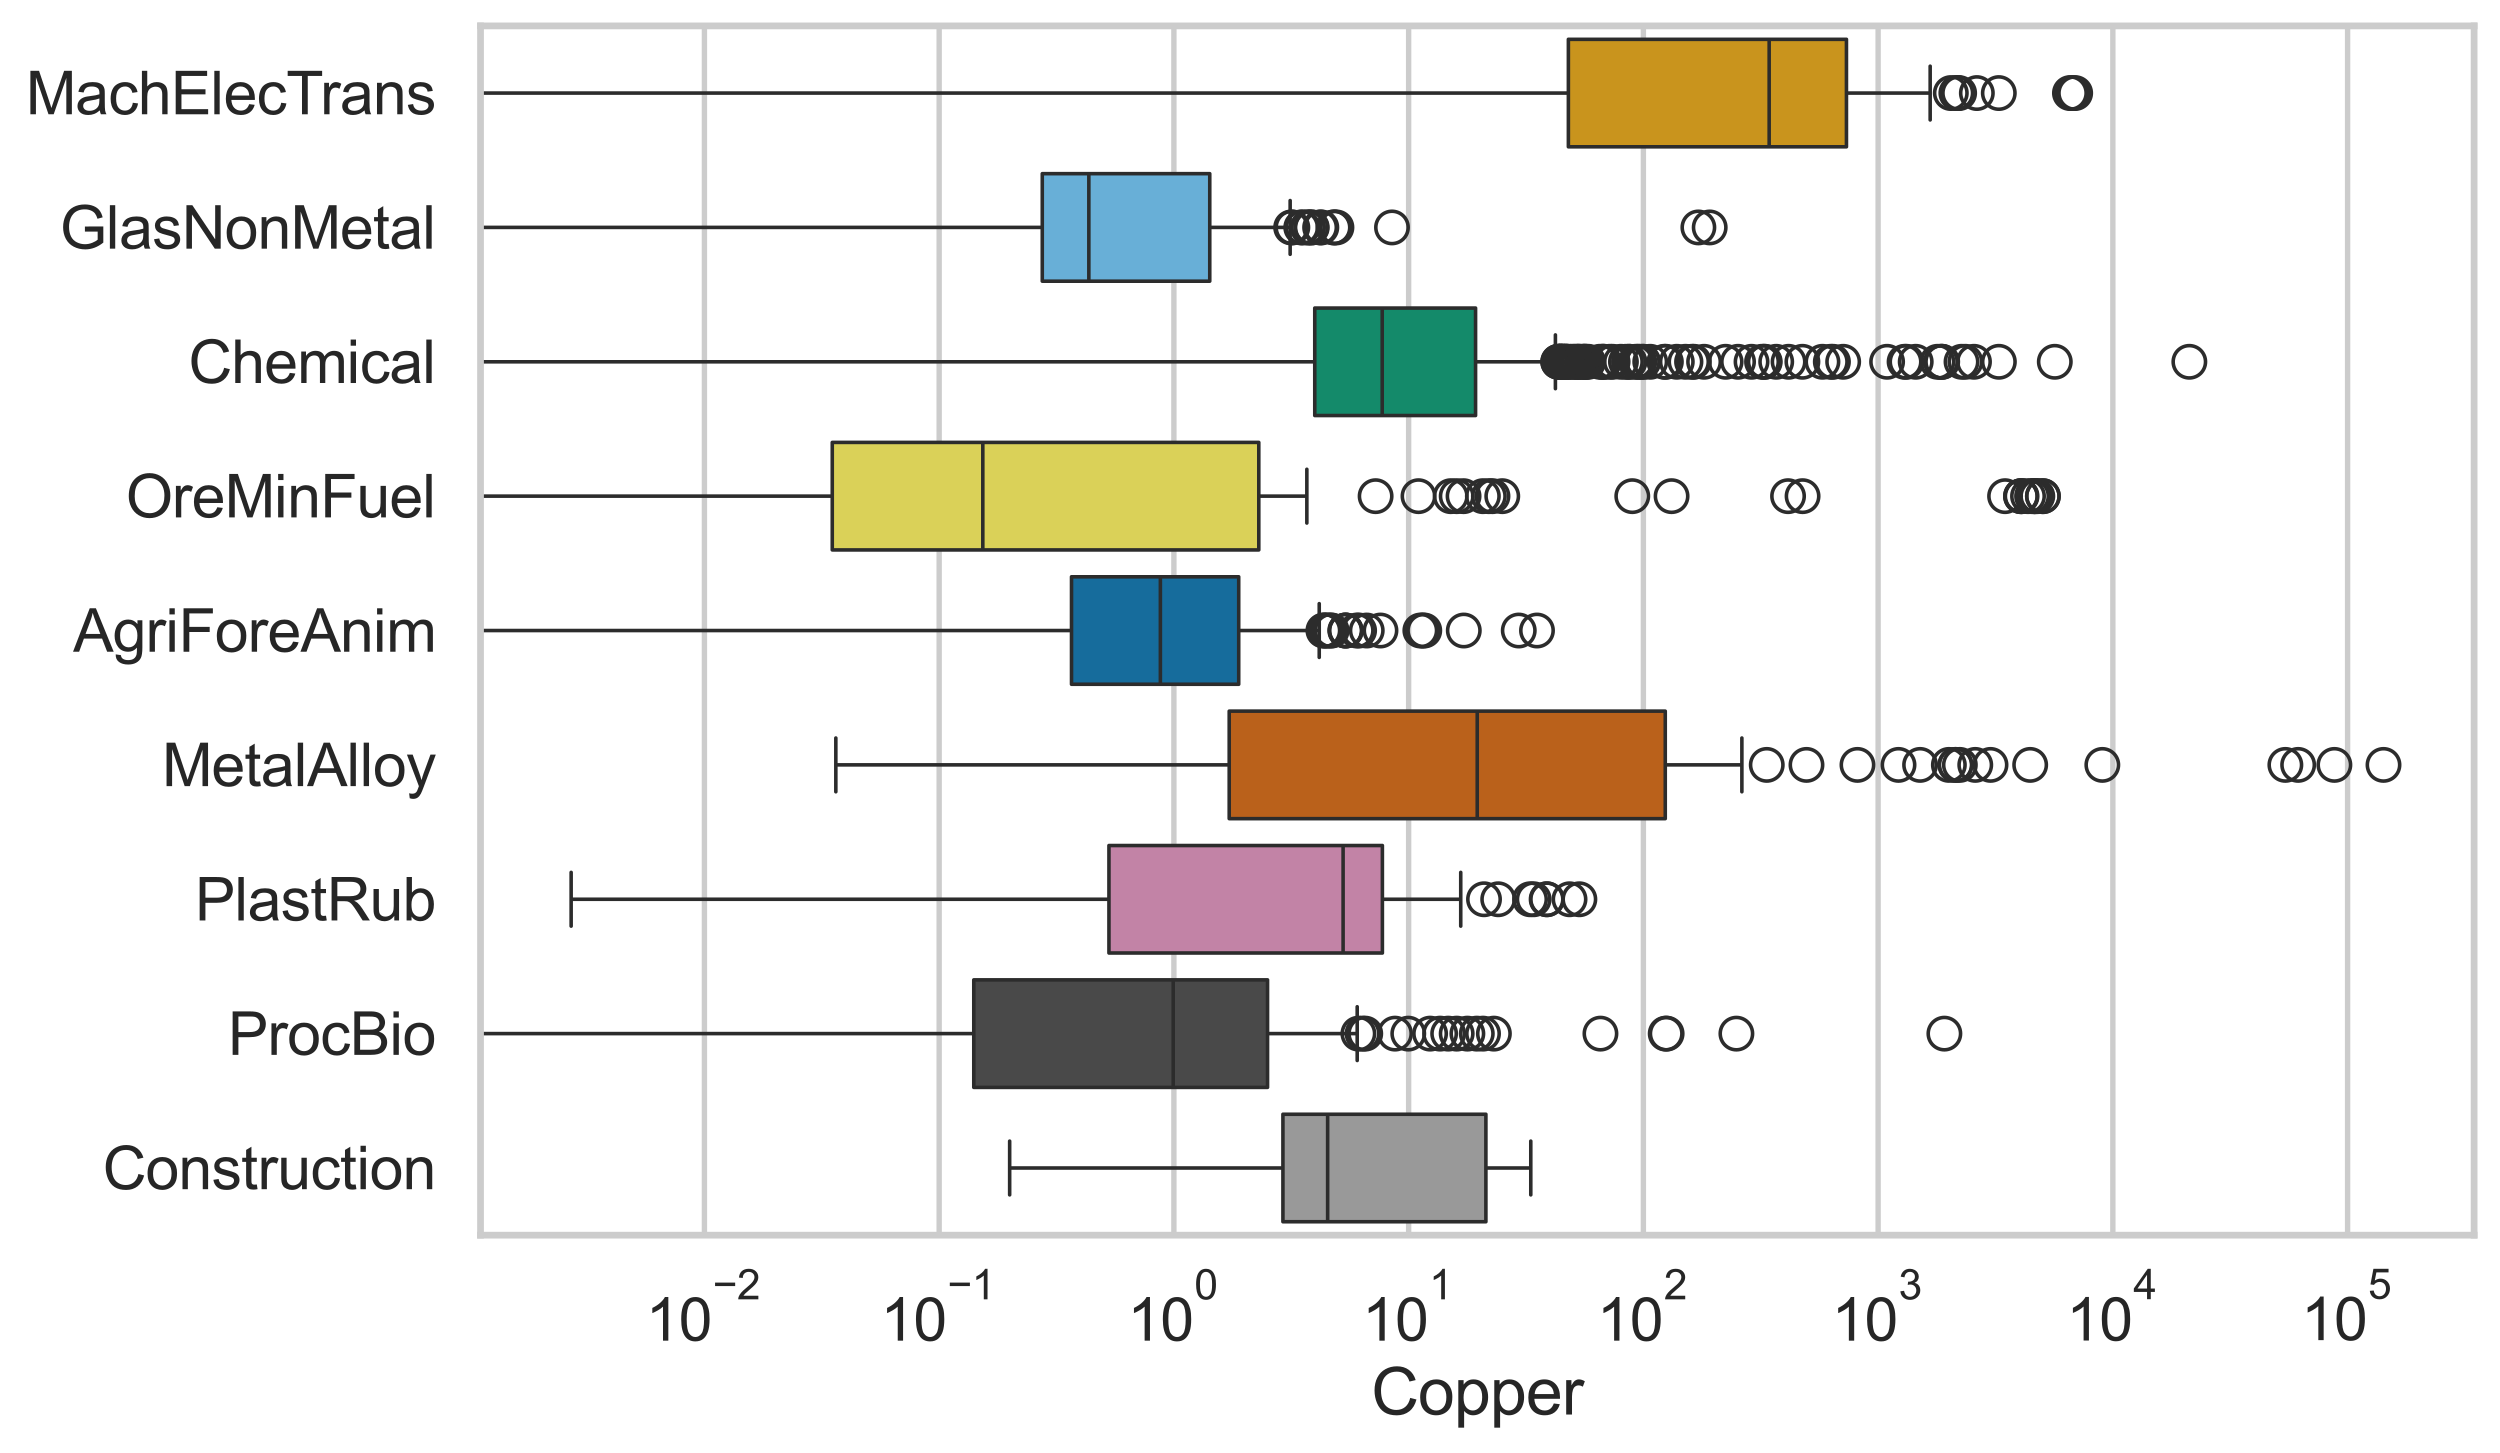 <?xml version="1.0" encoding="utf-8" standalone="no"?>
<!DOCTYPE svg PUBLIC "-//W3C//DTD SVG 1.1//EN"
  "http://www.w3.org/Graphics/SVG/1.1/DTD/svg11.dtd">
<svg xmlns:xlink="http://www.w3.org/1999/xlink" width="695.577pt" height="404.34pt" viewBox="0 0 695.577 404.34" xmlns="http://www.w3.org/2000/svg" version="1.1">
 <defs>
  <style type="text/css">*{stroke-linejoin: round; stroke-linecap: butt}</style>
 </defs>
 <g id="figure_1">
  <g id="patch_1">
   <path d="M 0 404.34 
L 695.577 404.34 
L 695.577 0 
L 0 0 
z
" style="fill: #ffffff"/>
  </g>
  <g id="axes_1">
   <g id="patch_2">
    <path d="M 133.697 343.665 
L 688.377 343.665 
L 688.377 7.2 
L 133.697 7.2 
z
" style="fill: #ffffff"/>
   </g>
   <g id="matplotlib.axis_1">
    <g id="xtick_1">
     <g id="line2d_1">
      <path d="M 195.992 343.665 
L 195.992 7.2 
" clip-path="url(#peea26cfcdd)" style="fill: none; stroke: #cccccc; stroke-width: 1.5; stroke-linecap: round"/>
     </g>
     <g id="text_1">
      <!-- $\mathdefault{10^{-2}}$ -->
      <g style="fill: #262626" transform="translate(179.657 373.18) scale(0.165 -0.165)">
       <defs>
        <path id="ArialMT-31" d="M 2384 0 
L 1822 0 
L 1822 3584 
Q 1619 3391 1289 3197 
Q 959 3003 697 2906 
L 697 3450 
Q 1169 3672 1522 3987 
Q 1875 4303 2022 4600 
L 2384 4600 
L 2384 0 
z
" transform="scale(0.016)"/>
        <path id="ArialMT-30" d="M 266 2259 
Q 266 3072 433 3567 
Q 600 4063 929 4331 
Q 1259 4600 1759 4600 
Q 2128 4600 2406 4451 
Q 2684 4303 2865 4023 
Q 3047 3744 3150 3342 
Q 3253 2941 3253 2259 
Q 3253 1453 3087 958 
Q 2922 463 2592 192 
Q 2263 -78 1759 -78 
Q 1097 -78 719 397 
Q 266 969 266 2259 
z
M 844 2259 
Q 844 1131 1108 757 
Q 1372 384 1759 384 
Q 2147 384 2411 759 
Q 2675 1134 2675 2259 
Q 2675 3391 2411 3762 
Q 2147 4134 1753 4134 
Q 1366 4134 1134 3806 
Q 844 3388 844 2259 
z
" transform="scale(0.016)"/>
        <path id="ArialMT-2212" d="M 3381 1997 
L 356 1997 
L 356 2522 
L 3381 2522 
L 3381 1997 
z
" transform="scale(0.016)"/>
        <path id="ArialMT-32" d="M 3222 541 
L 3222 0 
L 194 0 
Q 188 203 259 391 
Q 375 700 629 1000 
Q 884 1300 1366 1694 
Q 2113 2306 2375 2664 
Q 2638 3022 2638 3341 
Q 2638 3675 2398 3904 
Q 2159 4134 1775 4134 
Q 1369 4134 1125 3890 
Q 881 3647 878 3216 
L 300 3275 
Q 359 3922 746 4261 
Q 1134 4600 1788 4600 
Q 2447 4600 2831 4234 
Q 3216 3869 3216 3328 
Q 3216 3053 3103 2787 
Q 2991 2522 2730 2228 
Q 2469 1934 1863 1422 
Q 1356 997 1212 845 
Q 1069 694 975 541 
L 3222 541 
z
" transform="scale(0.016)"/>
       </defs>
       <use xlink:href="#ArialMT-31" transform="translate(0 0.994)"/>
       <use xlink:href="#ArialMT-30" transform="translate(55.615 0.994)"/>
       <use xlink:href="#ArialMT-2212" transform="translate(112.973 70.688) scale(0.7)"/>
       <use xlink:href="#ArialMT-32" transform="translate(153.852 70.688) scale(0.7)"/>
      </g>
     </g>
    </g>
    <g id="xtick_2">
     <g id="line2d_2">
      <path d="M 261.303 343.665 
L 261.303 7.2 
" clip-path="url(#peea26cfcdd)" style="fill: none; stroke: #cccccc; stroke-width: 1.5; stroke-linecap: round"/>
     </g>
     <g id="text_2">
      <!-- $\mathdefault{10^{-1}}$ -->
      <g style="fill: #262626" transform="translate(244.968 373.18) scale(0.165 -0.165)">
       <use xlink:href="#ArialMT-31" transform="translate(0 0.994)"/>
       <use xlink:href="#ArialMT-30" transform="translate(55.615 0.994)"/>
       <use xlink:href="#ArialMT-2212" transform="translate(112.973 70.688) scale(0.7)"/>
       <use xlink:href="#ArialMT-31" transform="translate(153.852 70.688) scale(0.7)"/>
      </g>
     </g>
    </g>
    <g id="xtick_3">
     <g id="line2d_3">
      <path d="M 326.615 343.665 
L 326.615 7.2 
" clip-path="url(#peea26cfcdd)" style="fill: none; stroke: #cccccc; stroke-width: 1.5; stroke-linecap: round"/>
     </g>
     <g id="text_3">
      <!-- $\mathdefault{10^{0}}$ -->
      <g style="fill: #262626" transform="translate(313.662 373.18) scale(0.165 -0.165)">
       <use xlink:href="#ArialMT-31" transform="translate(0 0.994)"/>
       <use xlink:href="#ArialMT-30" transform="translate(55.615 0.994)"/>
       <use xlink:href="#ArialMT-30" transform="translate(112.973 70.688) scale(0.7)"/>
      </g>
     </g>
    </g>
    <g id="xtick_4">
     <g id="line2d_4">
      <path d="M 391.926 343.665 
L 391.926 7.2 
" clip-path="url(#peea26cfcdd)" style="fill: none; stroke: #cccccc; stroke-width: 1.5; stroke-linecap: round"/>
     </g>
     <g id="text_4">
      <!-- $\mathdefault{10^{1}}$ -->
      <g style="fill: #262626" transform="translate(378.974 373.18) scale(0.165 -0.165)">
       <use xlink:href="#ArialMT-31" transform="translate(0 0.994)"/>
       <use xlink:href="#ArialMT-30" transform="translate(55.615 0.994)"/>
       <use xlink:href="#ArialMT-31" transform="translate(112.973 70.688) scale(0.7)"/>
      </g>
     </g>
    </g>
    <g id="xtick_5">
     <g id="line2d_5">
      <path d="M 457.238 343.665 
L 457.238 7.2 
" clip-path="url(#peea26cfcdd)" style="fill: none; stroke: #cccccc; stroke-width: 1.5; stroke-linecap: round"/>
     </g>
     <g id="text_5">
      <!-- $\mathdefault{10^{2}}$ -->
      <g style="fill: #262626" transform="translate(444.286 373.18) scale(0.165 -0.165)">
       <use xlink:href="#ArialMT-31" transform="translate(0 0.994)"/>
       <use xlink:href="#ArialMT-30" transform="translate(55.615 0.994)"/>
       <use xlink:href="#ArialMT-32" transform="translate(112.973 70.688) scale(0.7)"/>
      </g>
     </g>
    </g>
    <g id="xtick_6">
     <g id="line2d_6">
      <path d="M 522.55 343.665 
L 522.55 7.2 
" clip-path="url(#peea26cfcdd)" style="fill: none; stroke: #cccccc; stroke-width: 1.5; stroke-linecap: round"/>
     </g>
     <g id="text_6">
      <!-- $\mathdefault{10^{3}}$ -->
      <g style="fill: #262626" transform="translate(509.597 373.18) scale(0.165 -0.165)">
       <defs>
        <path id="ArialMT-33" d="M 269 1209 
L 831 1284 
Q 928 806 1161 595 
Q 1394 384 1728 384 
Q 2125 384 2398 659 
Q 2672 934 2672 1341 
Q 2672 1728 2419 1979 
Q 2166 2231 1775 2231 
Q 1616 2231 1378 2169 
L 1441 2663 
Q 1497 2656 1531 2656 
Q 1891 2656 2178 2843 
Q 2466 3031 2466 3422 
Q 2466 3731 2256 3934 
Q 2047 4138 1716 4138 
Q 1388 4138 1169 3931 
Q 950 3725 888 3313 
L 325 3413 
Q 428 3978 793 4289 
Q 1159 4600 1703 4600 
Q 2078 4600 2393 4439 
Q 2709 4278 2876 4000 
Q 3044 3722 3044 3409 
Q 3044 3113 2884 2869 
Q 2725 2625 2413 2481 
Q 2819 2388 3044 2092 
Q 3269 1797 3269 1353 
Q 3269 753 2831 336 
Q 2394 -81 1725 -81 
Q 1122 -81 723 278 
Q 325 638 269 1209 
z
" transform="scale(0.016)"/>
       </defs>
       <use xlink:href="#ArialMT-31" transform="translate(0 0.994)"/>
       <use xlink:href="#ArialMT-30" transform="translate(55.615 0.994)"/>
       <use xlink:href="#ArialMT-33" transform="translate(112.973 70.688) scale(0.7)"/>
      </g>
     </g>
    </g>
    <g id="xtick_7">
     <g id="line2d_7">
      <path d="M 587.861 343.665 
L 587.861 7.2 
" clip-path="url(#peea26cfcdd)" style="fill: none; stroke: #cccccc; stroke-width: 1.5; stroke-linecap: round"/>
     </g>
     <g id="text_7">
      <!-- $\mathdefault{10^{4}}$ -->
      <g style="fill: #262626" transform="translate(574.909 373.015) scale(0.165 -0.165)">
       <defs>
        <path id="ArialMT-34" d="M 2069 0 
L 2069 1097 
L 81 1097 
L 81 1613 
L 2172 4581 
L 2631 4581 
L 2631 1613 
L 3250 1613 
L 3250 1097 
L 2631 1097 
L 2631 0 
L 2069 0 
z
M 2069 1613 
L 2069 3678 
L 634 1613 
L 2069 1613 
z
" transform="scale(0.016)"/>
       </defs>
       <use xlink:href="#ArialMT-31" transform="translate(0 0.202)"/>
       <use xlink:href="#ArialMT-30" transform="translate(55.615 0.202)"/>
       <use xlink:href="#ArialMT-34" transform="translate(112.973 69.895) scale(0.7)"/>
      </g>
     </g>
    </g>
    <g id="xtick_8">
     <g id="line2d_8">
      <path d="M 653.173 343.665 
L 653.173 7.2 
" clip-path="url(#peea26cfcdd)" style="fill: none; stroke: #cccccc; stroke-width: 1.5; stroke-linecap: round"/>
     </g>
     <g id="text_8">
      <!-- $\mathdefault{10^{5}}$ -->
      <g style="fill: #262626" transform="translate(640.22 373.015) scale(0.165 -0.165)">
       <defs>
        <path id="ArialMT-35" d="M 266 1200 
L 856 1250 
Q 922 819 1161 601 
Q 1400 384 1738 384 
Q 2144 384 2425 690 
Q 2706 997 2706 1503 
Q 2706 1984 2436 2262 
Q 2166 2541 1728 2541 
Q 1456 2541 1237 2417 
Q 1019 2294 894 2097 
L 366 2166 
L 809 4519 
L 3088 4519 
L 3088 3981 
L 1259 3981 
L 1013 2750 
Q 1425 3038 1878 3038 
Q 2478 3038 2890 2622 
Q 3303 2206 3303 1553 
Q 3303 931 2941 478 
Q 2500 -78 1738 -78 
Q 1113 -78 717 272 
Q 322 622 266 1200 
z
" transform="scale(0.016)"/>
       </defs>
       <use xlink:href="#ArialMT-31" transform="translate(0 0.88)"/>
       <use xlink:href="#ArialMT-30" transform="translate(55.615 0.88)"/>
       <use xlink:href="#ArialMT-35" transform="translate(112.973 70.573) scale(0.7)"/>
      </g>
     </g>
    </g>
    <g id="xtick_9"/>
    <g id="xtick_10"/>
    <g id="xtick_11"/>
    <g id="xtick_12"/>
    <g id="xtick_13"/>
    <g id="xtick_14"/>
    <g id="xtick_15"/>
    <g id="xtick_16"/>
    <g id="xtick_17"/>
    <g id="xtick_18"/>
    <g id="xtick_19"/>
    <g id="xtick_20"/>
    <g id="xtick_21"/>
    <g id="xtick_22"/>
    <g id="xtick_23"/>
    <g id="xtick_24"/>
    <g id="xtick_25"/>
    <g id="xtick_26"/>
    <g id="xtick_27"/>
    <g id="xtick_28"/>
    <g id="xtick_29"/>
    <g id="xtick_30"/>
    <g id="xtick_31"/>
    <g id="xtick_32"/>
    <g id="xtick_33"/>
    <g id="xtick_34"/>
    <g id="xtick_35"/>
    <g id="xtick_36"/>
    <g id="xtick_37"/>
    <g id="xtick_38"/>
    <g id="xtick_39"/>
    <g id="xtick_40"/>
    <g id="xtick_41"/>
    <g id="xtick_42"/>
    <g id="xtick_43"/>
    <g id="xtick_44"/>
    <g id="xtick_45"/>
    <g id="xtick_46"/>
    <g id="xtick_47"/>
    <g id="xtick_48"/>
    <g id="xtick_49"/>
    <g id="xtick_50"/>
    <g id="xtick_51"/>
    <g id="xtick_52"/>
    <g id="xtick_53"/>
    <g id="xtick_54"/>
    <g id="xtick_55"/>
    <g id="xtick_56"/>
    <g id="xtick_57"/>
    <g id="xtick_58"/>
    <g id="xtick_59"/>
    <g id="xtick_60"/>
    <g id="xtick_61"/>
    <g id="xtick_62"/>
    <g id="xtick_63"/>
    <g id="xtick_64"/>
    <g id="xtick_65"/>
    <g id="xtick_66"/>
    <g id="xtick_67"/>
    <g id="xtick_68"/>
    <g id="xtick_69"/>
    <g id="xtick_70"/>
    <g id="xtick_71"/>
    <g id="xtick_72"/>
    <g id="xtick_73"/>
    <g id="xtick_74"/>
    <g id="text_9">
     <!-- Copper -->
     <g style="fill: #262626" transform="translate(381.521 393.563) scale(0.18 -0.18)">
      <defs>
       <path id="ArialMT-43" d="M 3763 1606 
L 4369 1453 
Q 4178 706 3683 314 
Q 3188 -78 2472 -78 
Q 1731 -78 1267 223 
Q 803 525 561 1097 
Q 319 1669 319 2325 
Q 319 3041 592 3573 
Q 866 4106 1370 4382 
Q 1875 4659 2481 4659 
Q 3169 4659 3637 4309 
Q 4106 3959 4291 3325 
L 3694 3184 
Q 3534 3684 3231 3912 
Q 2928 4141 2469 4141 
Q 1941 4141 1586 3887 
Q 1231 3634 1087 3207 
Q 944 2781 944 2328 
Q 944 1744 1114 1308 
Q 1284 872 1643 656 
Q 2003 441 2422 441 
Q 2931 441 3284 734 
Q 3638 1028 3763 1606 
z
" transform="scale(0.016)"/>
       <path id="ArialMT-6f" d="M 213 1659 
Q 213 2581 725 3025 
Q 1153 3394 1769 3394 
Q 2453 3394 2887 2945 
Q 3322 2497 3322 1706 
Q 3322 1066 3130 698 
Q 2938 331 2570 128 
Q 2203 -75 1769 -75 
Q 1072 -75 642 372 
Q 213 819 213 1659 
z
M 791 1659 
Q 791 1022 1069 705 
Q 1347 388 1769 388 
Q 2188 388 2466 706 
Q 2744 1025 2744 1678 
Q 2744 2294 2464 2611 
Q 2184 2928 1769 2928 
Q 1347 2928 1069 2612 
Q 791 2297 791 1659 
z
" transform="scale(0.016)"/>
       <path id="ArialMT-70" d="M 422 -1272 
L 422 3319 
L 934 3319 
L 934 2888 
Q 1116 3141 1344 3267 
Q 1572 3394 1897 3394 
Q 2322 3394 2647 3175 
Q 2972 2956 3137 2557 
Q 3303 2159 3303 1684 
Q 3303 1175 3120 767 
Q 2938 359 2589 142 
Q 2241 -75 1856 -75 
Q 1575 -75 1351 44 
Q 1128 163 984 344 
L 984 -1272 
L 422 -1272 
z
M 931 1641 
Q 931 1000 1190 694 
Q 1450 388 1819 388 
Q 2194 388 2461 705 
Q 2728 1022 2728 1688 
Q 2728 2322 2467 2637 
Q 2206 2953 1844 2953 
Q 1484 2953 1207 2617 
Q 931 2281 931 1641 
z
" transform="scale(0.016)"/>
       <path id="ArialMT-65" d="M 2694 1069 
L 3275 997 
Q 3138 488 2766 206 
Q 2394 -75 1816 -75 
Q 1088 -75 661 373 
Q 234 822 234 1631 
Q 234 2469 665 2931 
Q 1097 3394 1784 3394 
Q 2450 3394 2872 2941 
Q 3294 2488 3294 1666 
Q 3294 1616 3291 1516 
L 816 1516 
Q 847 969 1125 678 
Q 1403 388 1819 388 
Q 2128 388 2347 550 
Q 2566 713 2694 1069 
z
M 847 1978 
L 2700 1978 
Q 2663 2397 2488 2606 
Q 2219 2931 1791 2931 
Q 1403 2931 1139 2672 
Q 875 2413 847 1978 
z
" transform="scale(0.016)"/>
       <path id="ArialMT-72" d="M 416 0 
L 416 3319 
L 922 3319 
L 922 2816 
Q 1116 3169 1280 3281 
Q 1444 3394 1641 3394 
Q 1925 3394 2219 3213 
L 2025 2691 
Q 1819 2813 1613 2813 
Q 1428 2813 1281 2702 
Q 1134 2591 1072 2394 
Q 978 2094 978 1738 
L 978 0 
L 416 0 
z
" transform="scale(0.016)"/>
      </defs>
      <use xlink:href="#ArialMT-43"/>
      <use xlink:href="#ArialMT-6f" transform="translate(72.217 0)"/>
      <use xlink:href="#ArialMT-70" transform="translate(127.832 0)"/>
      <use xlink:href="#ArialMT-70" transform="translate(183.447 0)"/>
      <use xlink:href="#ArialMT-65" transform="translate(239.062 0)"/>
      <use xlink:href="#ArialMT-72" transform="translate(294.678 0)"/>
     </g>
    </g>
   </g>
   <g id="matplotlib.axis_2">
    <g id="ytick_1">
     <g id="text_10">
      <!-- MachElecTrans -->
      <g style="fill: #262626" transform="translate(7.2 31.798) scale(0.165 -0.165)">
       <defs>
        <path id="ArialMT-4d" d="M 475 0 
L 475 4581 
L 1388 4581 
L 2472 1338 
Q 2622 884 2691 659 
Q 2769 909 2934 1394 
L 4031 4581 
L 4847 4581 
L 4847 0 
L 4263 0 
L 4263 3834 
L 2931 0 
L 2384 0 
L 1059 3900 
L 1059 0 
L 475 0 
z
" transform="scale(0.016)"/>
        <path id="ArialMT-61" d="M 2588 409 
Q 2275 144 1986 34 
Q 1697 -75 1366 -75 
Q 819 -75 525 192 
Q 231 459 231 875 
Q 231 1119 342 1320 
Q 453 1522 633 1644 
Q 813 1766 1038 1828 
Q 1203 1872 1538 1913 
Q 2219 1994 2541 2106 
Q 2544 2222 2544 2253 
Q 2544 2597 2384 2738 
Q 2169 2928 1744 2928 
Q 1347 2928 1158 2789 
Q 969 2650 878 2297 
L 328 2372 
Q 403 2725 575 2942 
Q 747 3159 1072 3276 
Q 1397 3394 1825 3394 
Q 2250 3394 2515 3294 
Q 2781 3194 2906 3042 
Q 3031 2891 3081 2659 
Q 3109 2516 3109 2141 
L 3109 1391 
Q 3109 606 3145 398 
Q 3181 191 3288 0 
L 2700 0 
Q 2613 175 2588 409 
z
M 2541 1666 
Q 2234 1541 1622 1453 
Q 1275 1403 1131 1340 
Q 988 1278 909 1158 
Q 831 1038 831 891 
Q 831 666 1001 516 
Q 1172 366 1500 366 
Q 1825 366 2078 508 
Q 2331 650 2450 897 
Q 2541 1088 2541 1459 
L 2541 1666 
z
" transform="scale(0.016)"/>
        <path id="ArialMT-63" d="M 2588 1216 
L 3141 1144 
Q 3050 572 2676 248 
Q 2303 -75 1759 -75 
Q 1078 -75 664 370 
Q 250 816 250 1647 
Q 250 2184 428 2587 
Q 606 2991 970 3192 
Q 1334 3394 1763 3394 
Q 2303 3394 2647 3120 
Q 2991 2847 3088 2344 
L 2541 2259 
Q 2463 2594 2264 2762 
Q 2066 2931 1784 2931 
Q 1359 2931 1093 2626 
Q 828 2322 828 1663 
Q 828 994 1084 691 
Q 1341 388 1753 388 
Q 2084 388 2306 591 
Q 2528 794 2588 1216 
z
" transform="scale(0.016)"/>
        <path id="ArialMT-68" d="M 422 0 
L 422 4581 
L 984 4581 
L 984 2938 
Q 1378 3394 1978 3394 
Q 2347 3394 2619 3248 
Q 2891 3103 3008 2847 
Q 3125 2591 3125 2103 
L 3125 0 
L 2563 0 
L 2563 2103 
Q 2563 2525 2380 2717 
Q 2197 2909 1863 2909 
Q 1613 2909 1392 2779 
Q 1172 2650 1078 2428 
Q 984 2206 984 1816 
L 984 0 
L 422 0 
z
" transform="scale(0.016)"/>
        <path id="ArialMT-45" d="M 506 0 
L 506 4581 
L 3819 4581 
L 3819 4041 
L 1113 4041 
L 1113 2638 
L 3647 2638 
L 3647 2100 
L 1113 2100 
L 1113 541 
L 3925 541 
L 3925 0 
L 506 0 
z
" transform="scale(0.016)"/>
        <path id="ArialMT-6c" d="M 409 0 
L 409 4581 
L 972 4581 
L 972 0 
L 409 0 
z
" transform="scale(0.016)"/>
        <path id="ArialMT-54" d="M 1659 0 
L 1659 4041 
L 150 4041 
L 150 4581 
L 3781 4581 
L 3781 4041 
L 2266 4041 
L 2266 0 
L 1659 0 
z
" transform="scale(0.016)"/>
        <path id="ArialMT-6e" d="M 422 0 
L 422 3319 
L 928 3319 
L 928 2847 
Q 1294 3394 1984 3394 
Q 2284 3394 2536 3286 
Q 2788 3178 2913 3003 
Q 3038 2828 3088 2588 
Q 3119 2431 3119 2041 
L 3119 0 
L 2556 0 
L 2556 2019 
Q 2556 2363 2490 2533 
Q 2425 2703 2258 2804 
Q 2091 2906 1866 2906 
Q 1506 2906 1245 2678 
Q 984 2450 984 1813 
L 984 0 
L 422 0 
z
" transform="scale(0.016)"/>
        <path id="ArialMT-73" d="M 197 991 
L 753 1078 
Q 800 744 1014 566 
Q 1228 388 1613 388 
Q 2000 388 2187 545 
Q 2375 703 2375 916 
Q 2375 1106 2209 1216 
Q 2094 1291 1634 1406 
Q 1016 1563 777 1677 
Q 538 1791 414 1992 
Q 291 2194 291 2438 
Q 291 2659 392 2848 
Q 494 3038 669 3163 
Q 800 3259 1026 3326 
Q 1253 3394 1513 3394 
Q 1903 3394 2198 3281 
Q 2494 3169 2634 2976 
Q 2775 2784 2828 2463 
L 2278 2388 
Q 2241 2644 2061 2787 
Q 1881 2931 1553 2931 
Q 1166 2931 1000 2803 
Q 834 2675 834 2503 
Q 834 2394 903 2306 
Q 972 2216 1119 2156 
Q 1203 2125 1616 2013 
Q 2213 1853 2448 1751 
Q 2684 1650 2818 1456 
Q 2953 1263 2953 975 
Q 2953 694 2789 445 
Q 2625 197 2315 61 
Q 2006 -75 1616 -75 
Q 969 -75 630 194 
Q 291 463 197 991 
z
" transform="scale(0.016)"/>
       </defs>
       <use xlink:href="#ArialMT-4d"/>
       <use xlink:href="#ArialMT-61" transform="translate(83.301 0)"/>
       <use xlink:href="#ArialMT-63" transform="translate(138.916 0)"/>
       <use xlink:href="#ArialMT-68" transform="translate(188.916 0)"/>
       <use xlink:href="#ArialMT-45" transform="translate(244.531 0)"/>
       <use xlink:href="#ArialMT-6c" transform="translate(311.23 0)"/>
       <use xlink:href="#ArialMT-65" transform="translate(333.447 0)"/>
       <use xlink:href="#ArialMT-63" transform="translate(389.062 0)"/>
       <use xlink:href="#ArialMT-54" transform="translate(439.062 0)"/>
       <use xlink:href="#ArialMT-72" transform="translate(496.396 0)"/>
       <use xlink:href="#ArialMT-61" transform="translate(529.697 0)"/>
       <use xlink:href="#ArialMT-6e" transform="translate(585.312 0)"/>
       <use xlink:href="#ArialMT-73" transform="translate(640.928 0)"/>
      </g>
     </g>
    </g>
    <g id="ytick_2">
     <g id="text_11">
      <!-- GlasNonMetal -->
      <g style="fill: #262626" transform="translate(16.659 69.183) scale(0.165 -0.165)">
       <defs>
        <path id="ArialMT-47" d="M 2638 1797 
L 2638 2334 
L 4578 2338 
L 4578 638 
Q 4131 281 3656 101 
Q 3181 -78 2681 -78 
Q 2006 -78 1454 211 
Q 903 500 622 1047 
Q 341 1594 341 2269 
Q 341 2938 620 3517 
Q 900 4097 1425 4378 
Q 1950 4659 2634 4659 
Q 3131 4659 3532 4498 
Q 3934 4338 4162 4050 
Q 4391 3763 4509 3300 
L 3963 3150 
Q 3859 3500 3706 3700 
Q 3553 3900 3268 4020 
Q 2984 4141 2638 4141 
Q 2222 4141 1919 4014 
Q 1616 3888 1430 3681 
Q 1244 3475 1141 3228 
Q 966 2803 966 2306 
Q 966 1694 1177 1281 
Q 1388 869 1791 669 
Q 2194 469 2647 469 
Q 3041 469 3416 620 
Q 3791 772 3984 944 
L 3984 1797 
L 2638 1797 
z
" transform="scale(0.016)"/>
        <path id="ArialMT-4e" d="M 488 0 
L 488 4581 
L 1109 4581 
L 3516 984 
L 3516 4581 
L 4097 4581 
L 4097 0 
L 3475 0 
L 1069 3600 
L 1069 0 
L 488 0 
z
" transform="scale(0.016)"/>
        <path id="ArialMT-74" d="M 1650 503 
L 1731 6 
Q 1494 -44 1306 -44 
Q 1000 -44 831 53 
Q 663 150 594 308 
Q 525 466 525 972 
L 525 2881 
L 113 2881 
L 113 3319 
L 525 3319 
L 525 4141 
L 1084 4478 
L 1084 3319 
L 1650 3319 
L 1650 2881 
L 1084 2881 
L 1084 941 
Q 1084 700 1114 631 
Q 1144 563 1211 522 
Q 1278 481 1403 481 
Q 1497 481 1650 503 
z
" transform="scale(0.016)"/>
       </defs>
       <use xlink:href="#ArialMT-47"/>
       <use xlink:href="#ArialMT-6c" transform="translate(77.783 0)"/>
       <use xlink:href="#ArialMT-61" transform="translate(100 0)"/>
       <use xlink:href="#ArialMT-73" transform="translate(155.615 0)"/>
       <use xlink:href="#ArialMT-4e" transform="translate(205.615 0)"/>
       <use xlink:href="#ArialMT-6f" transform="translate(277.832 0)"/>
       <use xlink:href="#ArialMT-6e" transform="translate(333.447 0)"/>
       <use xlink:href="#ArialMT-4d" transform="translate(389.062 0)"/>
       <use xlink:href="#ArialMT-65" transform="translate(472.363 0)"/>
       <use xlink:href="#ArialMT-74" transform="translate(527.979 0)"/>
       <use xlink:href="#ArialMT-61" transform="translate(555.762 0)"/>
       <use xlink:href="#ArialMT-6c" transform="translate(611.377 0)"/>
      </g>
     </g>
    </g>
    <g id="ytick_3">
     <g id="text_12">
      <!-- Chemical -->
      <g style="fill: #262626" transform="translate(52.428 106.568) scale(0.165 -0.165)">
       <defs>
        <path id="ArialMT-6d" d="M 422 0 
L 422 3319 
L 925 3319 
L 925 2853 
Q 1081 3097 1340 3245 
Q 1600 3394 1931 3394 
Q 2300 3394 2536 3241 
Q 2772 3088 2869 2813 
Q 3263 3394 3894 3394 
Q 4388 3394 4653 3120 
Q 4919 2847 4919 2278 
L 4919 0 
L 4359 0 
L 4359 2091 
Q 4359 2428 4304 2576 
Q 4250 2725 4106 2815 
Q 3963 2906 3769 2906 
Q 3419 2906 3187 2673 
Q 2956 2441 2956 1928 
L 2956 0 
L 2394 0 
L 2394 2156 
Q 2394 2531 2256 2718 
Q 2119 2906 1806 2906 
Q 1569 2906 1367 2781 
Q 1166 2656 1075 2415 
Q 984 2175 984 1722 
L 984 0 
L 422 0 
z
" transform="scale(0.016)"/>
        <path id="ArialMT-69" d="M 425 3934 
L 425 4581 
L 988 4581 
L 988 3934 
L 425 3934 
z
M 425 0 
L 425 3319 
L 988 3319 
L 988 0 
L 425 0 
z
" transform="scale(0.016)"/>
       </defs>
       <use xlink:href="#ArialMT-43"/>
       <use xlink:href="#ArialMT-68" transform="translate(72.217 0)"/>
       <use xlink:href="#ArialMT-65" transform="translate(127.832 0)"/>
       <use xlink:href="#ArialMT-6d" transform="translate(183.447 0)"/>
       <use xlink:href="#ArialMT-69" transform="translate(266.748 0)"/>
       <use xlink:href="#ArialMT-63" transform="translate(288.965 0)"/>
       <use xlink:href="#ArialMT-61" transform="translate(338.965 0)"/>
       <use xlink:href="#ArialMT-6c" transform="translate(394.58 0)"/>
      </g>
     </g>
    </g>
    <g id="ytick_4">
     <g id="text_13">
      <!-- OreMinFuel -->
      <g style="fill: #262626" transform="translate(35.013 143.953) scale(0.165 -0.165)">
       <defs>
        <path id="ArialMT-4f" d="M 309 2231 
Q 309 3372 921 4017 
Q 1534 4663 2503 4663 
Q 3138 4663 3647 4359 
Q 4156 4056 4423 3514 
Q 4691 2972 4691 2284 
Q 4691 1588 4409 1038 
Q 4128 488 3612 205 
Q 3097 -78 2500 -78 
Q 1853 -78 1343 234 
Q 834 547 571 1087 
Q 309 1628 309 2231 
z
M 934 2222 
Q 934 1394 1379 917 
Q 1825 441 2497 441 
Q 3181 441 3623 922 
Q 4066 1403 4066 2288 
Q 4066 2847 3877 3264 
Q 3688 3681 3323 3911 
Q 2959 4141 2506 4141 
Q 1863 4141 1398 3698 
Q 934 3256 934 2222 
z
" transform="scale(0.016)"/>
        <path id="ArialMT-46" d="M 525 0 
L 525 4581 
L 3616 4581 
L 3616 4041 
L 1131 4041 
L 1131 2622 
L 3281 2622 
L 3281 2081 
L 1131 2081 
L 1131 0 
L 525 0 
z
" transform="scale(0.016)"/>
        <path id="ArialMT-75" d="M 2597 0 
L 2597 488 
Q 2209 -75 1544 -75 
Q 1250 -75 995 37 
Q 741 150 617 320 
Q 494 491 444 738 
Q 409 903 409 1263 
L 409 3319 
L 972 3319 
L 972 1478 
Q 972 1038 1006 884 
Q 1059 663 1231 536 
Q 1403 409 1656 409 
Q 1909 409 2131 539 
Q 2353 669 2445 892 
Q 2538 1116 2538 1541 
L 2538 3319 
L 3100 3319 
L 3100 0 
L 2597 0 
z
" transform="scale(0.016)"/>
       </defs>
       <use xlink:href="#ArialMT-4f"/>
       <use xlink:href="#ArialMT-72" transform="translate(77.783 0)"/>
       <use xlink:href="#ArialMT-65" transform="translate(111.084 0)"/>
       <use xlink:href="#ArialMT-4d" transform="translate(166.699 0)"/>
       <use xlink:href="#ArialMT-69" transform="translate(250 0)"/>
       <use xlink:href="#ArialMT-6e" transform="translate(272.217 0)"/>
       <use xlink:href="#ArialMT-46" transform="translate(327.832 0)"/>
       <use xlink:href="#ArialMT-75" transform="translate(388.916 0)"/>
       <use xlink:href="#ArialMT-65" transform="translate(444.531 0)"/>
       <use xlink:href="#ArialMT-6c" transform="translate(500.146 0)"/>
      </g>
     </g>
    </g>
    <g id="ytick_5">
     <g id="text_14">
      <!-- AgriForeAnim -->
      <g style="fill: #262626" transform="translate(20.341 181.337) scale(0.165 -0.165)">
       <defs>
        <path id="ArialMT-41" d="M -9 0 
L 1750 4581 
L 2403 4581 
L 4278 0 
L 3588 0 
L 3053 1388 
L 1138 1388 
L 634 0 
L -9 0 
z
M 1313 1881 
L 2866 1881 
L 2388 3150 
Q 2169 3728 2063 4100 
Q 1975 3659 1816 3225 
L 1313 1881 
z
" transform="scale(0.016)"/>
        <path id="ArialMT-67" d="M 319 -275 
L 866 -356 
Q 900 -609 1056 -725 
Q 1266 -881 1628 -881 
Q 2019 -881 2231 -725 
Q 2444 -569 2519 -288 
Q 2563 -116 2559 434 
Q 2191 0 1641 0 
Q 956 0 581 494 
Q 206 988 206 1678 
Q 206 2153 378 2554 
Q 550 2956 876 3175 
Q 1203 3394 1644 3394 
Q 2231 3394 2613 2919 
L 2613 3319 
L 3131 3319 
L 3131 450 
Q 3131 -325 2973 -648 
Q 2816 -972 2473 -1159 
Q 2131 -1347 1631 -1347 
Q 1038 -1347 672 -1080 
Q 306 -813 319 -275 
z
M 784 1719 
Q 784 1066 1043 766 
Q 1303 466 1694 466 
Q 2081 466 2343 764 
Q 2606 1063 2606 1700 
Q 2606 2309 2336 2618 
Q 2066 2928 1684 2928 
Q 1309 2928 1046 2623 
Q 784 2319 784 1719 
z
" transform="scale(0.016)"/>
       </defs>
       <use xlink:href="#ArialMT-41"/>
       <use xlink:href="#ArialMT-67" transform="translate(66.699 0)"/>
       <use xlink:href="#ArialMT-72" transform="translate(122.314 0)"/>
       <use xlink:href="#ArialMT-69" transform="translate(155.615 0)"/>
       <use xlink:href="#ArialMT-46" transform="translate(177.832 0)"/>
       <use xlink:href="#ArialMT-6f" transform="translate(238.916 0)"/>
       <use xlink:href="#ArialMT-72" transform="translate(294.531 0)"/>
       <use xlink:href="#ArialMT-65" transform="translate(327.832 0)"/>
       <use xlink:href="#ArialMT-41" transform="translate(383.447 0)"/>
       <use xlink:href="#ArialMT-6e" transform="translate(450.146 0)"/>
       <use xlink:href="#ArialMT-69" transform="translate(505.762 0)"/>
       <use xlink:href="#ArialMT-6d" transform="translate(527.979 0)"/>
      </g>
     </g>
    </g>
    <g id="ytick_6">
     <g id="text_15">
      <!-- MetalAlloy -->
      <g style="fill: #262626" transform="translate(45.088 218.722) scale(0.165 -0.165)">
       <defs>
        <path id="ArialMT-79" d="M 397 -1278 
L 334 -750 
Q 519 -800 656 -800 
Q 844 -800 956 -737 
Q 1069 -675 1141 -563 
Q 1194 -478 1313 -144 
Q 1328 -97 1363 -6 
L 103 3319 
L 709 3319 
L 1400 1397 
Q 1534 1031 1641 628 
Q 1738 1016 1872 1384 
L 2581 3319 
L 3144 3319 
L 1881 -56 
Q 1678 -603 1566 -809 
Q 1416 -1088 1222 -1217 
Q 1028 -1347 759 -1347 
Q 597 -1347 397 -1278 
z
" transform="scale(0.016)"/>
       </defs>
       <use xlink:href="#ArialMT-4d"/>
       <use xlink:href="#ArialMT-65" transform="translate(83.301 0)"/>
       <use xlink:href="#ArialMT-74" transform="translate(138.916 0)"/>
       <use xlink:href="#ArialMT-61" transform="translate(166.699 0)"/>
       <use xlink:href="#ArialMT-6c" transform="translate(222.314 0)"/>
       <use xlink:href="#ArialMT-41" transform="translate(244.531 0)"/>
       <use xlink:href="#ArialMT-6c" transform="translate(311.23 0)"/>
       <use xlink:href="#ArialMT-6c" transform="translate(333.447 0)"/>
       <use xlink:href="#ArialMT-6f" transform="translate(355.664 0)"/>
       <use xlink:href="#ArialMT-79" transform="translate(411.279 0)"/>
      </g>
     </g>
    </g>
    <g id="ytick_7">
     <g id="text_16">
      <!-- PlastRub -->
      <g style="fill: #262626" transform="translate(54.248 256.107) scale(0.165 -0.165)">
       <defs>
        <path id="ArialMT-50" d="M 494 0 
L 494 4581 
L 2222 4581 
Q 2678 4581 2919 4538 
Q 3256 4481 3484 4323 
Q 3713 4166 3852 3881 
Q 3991 3597 3991 3256 
Q 3991 2672 3619 2267 
Q 3247 1863 2275 1863 
L 1100 1863 
L 1100 0 
L 494 0 
z
M 1100 2403 
L 2284 2403 
Q 2872 2403 3119 2622 
Q 3366 2841 3366 3238 
Q 3366 3525 3220 3729 
Q 3075 3934 2838 4000 
Q 2684 4041 2272 4041 
L 1100 4041 
L 1100 2403 
z
" transform="scale(0.016)"/>
        <path id="ArialMT-52" d="M 503 0 
L 503 4581 
L 2534 4581 
Q 3147 4581 3465 4457 
Q 3784 4334 3975 4021 
Q 4166 3709 4166 3331 
Q 4166 2844 3850 2509 
Q 3534 2175 2875 2084 
Q 3116 1969 3241 1856 
Q 3506 1613 3744 1247 
L 4541 0 
L 3778 0 
L 3172 953 
Q 2906 1366 2734 1584 
Q 2563 1803 2427 1890 
Q 2291 1978 2150 2013 
Q 2047 2034 1813 2034 
L 1109 2034 
L 1109 0 
L 503 0 
z
M 1109 2559 
L 2413 2559 
Q 2828 2559 3062 2645 
Q 3297 2731 3419 2920 
Q 3541 3109 3541 3331 
Q 3541 3656 3305 3865 
Q 3069 4075 2559 4075 
L 1109 4075 
L 1109 2559 
z
" transform="scale(0.016)"/>
        <path id="ArialMT-62" d="M 941 0 
L 419 0 
L 419 4581 
L 981 4581 
L 981 2947 
Q 1338 3394 1891 3394 
Q 2197 3394 2470 3270 
Q 2744 3147 2920 2923 
Q 3097 2700 3197 2384 
Q 3297 2069 3297 1709 
Q 3297 856 2875 390 
Q 2453 -75 1863 -75 
Q 1275 -75 941 416 
L 941 0 
z
M 934 1684 
Q 934 1088 1097 822 
Q 1363 388 1816 388 
Q 2184 388 2453 708 
Q 2722 1028 2722 1663 
Q 2722 2313 2464 2622 
Q 2206 2931 1841 2931 
Q 1472 2931 1203 2611 
Q 934 2291 934 1684 
z
" transform="scale(0.016)"/>
       </defs>
       <use xlink:href="#ArialMT-50"/>
       <use xlink:href="#ArialMT-6c" transform="translate(66.699 0)"/>
       <use xlink:href="#ArialMT-61" transform="translate(88.916 0)"/>
       <use xlink:href="#ArialMT-73" transform="translate(144.531 0)"/>
       <use xlink:href="#ArialMT-74" transform="translate(194.531 0)"/>
       <use xlink:href="#ArialMT-52" transform="translate(222.314 0)"/>
       <use xlink:href="#ArialMT-75" transform="translate(294.531 0)"/>
       <use xlink:href="#ArialMT-62" transform="translate(350.146 0)"/>
      </g>
     </g>
    </g>
    <g id="ytick_8">
     <g id="text_17">
      <!-- ProcBio -->
      <g style="fill: #262626" transform="translate(63.424 293.492) scale(0.165 -0.165)">
       <defs>
        <path id="ArialMT-42" d="M 469 0 
L 469 4581 
L 2188 4581 
Q 2713 4581 3030 4442 
Q 3347 4303 3526 4014 
Q 3706 3725 3706 3409 
Q 3706 3116 3547 2856 
Q 3388 2597 3066 2438 
Q 3481 2316 3704 2022 
Q 3928 1728 3928 1328 
Q 3928 1006 3792 729 
Q 3656 453 3456 303 
Q 3256 153 2954 76 
Q 2653 0 2216 0 
L 469 0 
z
M 1075 2656 
L 2066 2656 
Q 2469 2656 2644 2709 
Q 2875 2778 2992 2937 
Q 3109 3097 3109 3338 
Q 3109 3566 3000 3739 
Q 2891 3913 2687 3977 
Q 2484 4041 1991 4041 
L 1075 4041 
L 1075 2656 
z
M 1075 541 
L 2216 541 
Q 2509 541 2628 563 
Q 2838 600 2978 687 
Q 3119 775 3209 942 
Q 3300 1109 3300 1328 
Q 3300 1584 3169 1773 
Q 3038 1963 2805 2039 
Q 2572 2116 2134 2116 
L 1075 2116 
L 1075 541 
z
" transform="scale(0.016)"/>
       </defs>
       <use xlink:href="#ArialMT-50"/>
       <use xlink:href="#ArialMT-72" transform="translate(66.699 0)"/>
       <use xlink:href="#ArialMT-6f" transform="translate(100 0)"/>
       <use xlink:href="#ArialMT-63" transform="translate(155.615 0)"/>
       <use xlink:href="#ArialMT-42" transform="translate(205.615 0)"/>
       <use xlink:href="#ArialMT-69" transform="translate(272.314 0)"/>
       <use xlink:href="#ArialMT-6f" transform="translate(294.531 0)"/>
      </g>
     </g>
    </g>
    <g id="ytick_9">
     <g id="text_18">
      <!-- Construction -->
      <g style="fill: #262626" transform="translate(28.575 330.877) scale(0.165 -0.165)">
       <use xlink:href="#ArialMT-43"/>
       <use xlink:href="#ArialMT-6f" transform="translate(72.217 0)"/>
       <use xlink:href="#ArialMT-6e" transform="translate(127.832 0)"/>
       <use xlink:href="#ArialMT-73" transform="translate(183.447 0)"/>
       <use xlink:href="#ArialMT-74" transform="translate(233.447 0)"/>
       <use xlink:href="#ArialMT-72" transform="translate(261.23 0)"/>
       <use xlink:href="#ArialMT-75" transform="translate(294.531 0)"/>
       <use xlink:href="#ArialMT-63" transform="translate(350.146 0)"/>
       <use xlink:href="#ArialMT-74" transform="translate(400.146 0)"/>
       <use xlink:href="#ArialMT-69" transform="translate(427.93 0)"/>
       <use xlink:href="#ArialMT-6f" transform="translate(450.146 0)"/>
       <use xlink:href="#ArialMT-6e" transform="translate(505.762 0)"/>
      </g>
     </g>
    </g>
   </g>
   <g id="patch_3">
    <path d="M 436.371 10.938 
L 436.371 40.846 
L 513.739 40.846 
L 513.739 10.938 
L 436.371 10.938 
z
" clip-path="url(#peea26cfcdd)" style="fill: #c9941d; stroke: #2c2c2c; stroke-linejoin: miter"/>
   </g>
   <g id="line2d_9">
    <path d="M 436.371 25.892 
L -1 25.892 
" clip-path="url(#peea26cfcdd)" style="fill: none; stroke: #2c2c2c"/>
   </g>
   <g id="line2d_10">
    <path d="M 513.739 25.892 
L 537.033 25.892 
" clip-path="url(#peea26cfcdd)" style="fill: none; stroke: #2c2c2c"/>
   </g>
   <g id="line2d_11">
    <path clip-path="url(#peea26cfcdd)" style="fill: none; stroke: #2c2c2c; stroke-linecap: round"/>
   </g>
   <g id="line2d_12">
    <path d="M 537.033 18.415 
L 537.033 33.369 
" clip-path="url(#peea26cfcdd)" style="fill: none; stroke: #2c2c2c; stroke-linecap: round"/>
   </g>
   <g id="line2d_13">
    <defs>
     <path id="ma53efdffc0" d="M 0 4.5 
C 1.193 4.5 2.338 4.026 3.182 3.182 
C 4.026 2.338 4.5 1.193 4.5 0 
C 4.5 -1.193 4.026 -2.338 3.182 -3.182 
C 2.338 -4.026 1.193 -4.5 0 -4.5 
C -1.193 -4.5 -2.338 -4.026 -3.182 -3.182 
C -4.026 -2.338 -4.5 -1.193 -4.5 0 
C -4.5 1.193 -4.026 2.338 -3.182 3.182 
C -2.338 4.026 -1.193 4.5 0 4.5 
z
" style="stroke: #2c2c2c"/>
    </defs>
    <g clip-path="url(#peea26cfcdd)">
     <use xlink:href="#ma53efdffc0" x="545.091" y="25.892" style="fill-opacity: 0; stroke: #2c2c2c"/>
     <use xlink:href="#ma53efdffc0" x="576.624" y="25.892" style="fill-opacity: 0; stroke: #2c2c2c"/>
     <use xlink:href="#ma53efdffc0" x="544.322" y="25.892" style="fill-opacity: 0; stroke: #2c2c2c"/>
     <use xlink:href="#ma53efdffc0" x="556.129" y="25.892" style="fill-opacity: 0; stroke: #2c2c2c"/>
     <use xlink:href="#ma53efdffc0" x="575.923" y="25.892" style="fill-opacity: 0; stroke: #2c2c2c"/>
     <use xlink:href="#ma53efdffc0" x="542.776" y="25.892" style="fill-opacity: 0; stroke: #2c2c2c"/>
     <use xlink:href="#ma53efdffc0" x="544.543" y="25.892" style="fill-opacity: 0; stroke: #2c2c2c"/>
     <use xlink:href="#ma53efdffc0" x="577.374" y="25.892" style="fill-opacity: 0; stroke: #2c2c2c"/>
     <use xlink:href="#ma53efdffc0" x="550.021" y="25.892" style="fill-opacity: 0; stroke: #2c2c2c"/>
    </g>
   </g>
   <g id="patch_4">
    <path d="M 289.993 48.323 
L 289.993 78.231 
L 336.591 78.231 
L 336.591 48.323 
L 289.993 48.323 
z
" clip-path="url(#peea26cfcdd)" style="fill: #68afd7; stroke: #2c2c2c; stroke-linejoin: miter"/>
   </g>
   <g id="line2d_14">
    <path d="M 289.993 63.277 
L -1 63.277 
" clip-path="url(#peea26cfcdd)" style="fill: none; stroke: #2c2c2c"/>
   </g>
   <g id="line2d_15">
    <path d="M 336.591 63.277 
L 358.96 63.277 
" clip-path="url(#peea26cfcdd)" style="fill: none; stroke: #2c2c2c"/>
   </g>
   <g id="line2d_16">
    <path clip-path="url(#peea26cfcdd)" style="fill: none; stroke: #2c2c2c; stroke-linecap: round"/>
   </g>
   <g id="line2d_17">
    <path d="M 358.96 55.8 
L 358.96 70.754 
" clip-path="url(#peea26cfcdd)" style="fill: none; stroke: #2c2c2c; stroke-linecap: round"/>
   </g>
   <g id="line2d_18">
    <g clip-path="url(#peea26cfcdd)">
     <use xlink:href="#ma53efdffc0" x="475.688" y="63.277" style="fill-opacity: 0; stroke: #2c2c2c"/>
     <use xlink:href="#ma53efdffc0" x="371.219" y="63.277" style="fill-opacity: 0; stroke: #2c2c2c"/>
     <use xlink:href="#ma53efdffc0" x="363.923" y="63.277" style="fill-opacity: 0; stroke: #2c2c2c"/>
     <use xlink:href="#ma53efdffc0" x="362.436" y="63.277" style="fill-opacity: 0; stroke: #2c2c2c"/>
     <use xlink:href="#ma53efdffc0" x="363.892" y="63.277" style="fill-opacity: 0; stroke: #2c2c2c"/>
     <use xlink:href="#ma53efdffc0" x="367.3" y="63.277" style="fill-opacity: 0; stroke: #2c2c2c"/>
     <use xlink:href="#ma53efdffc0" x="359.238" y="63.277" style="fill-opacity: 0; stroke: #2c2c2c"/>
     <use xlink:href="#ma53efdffc0" x="371.837" y="63.277" style="fill-opacity: 0; stroke: #2c2c2c"/>
     <use xlink:href="#ma53efdffc0" x="472.541" y="63.277" style="fill-opacity: 0; stroke: #2c2c2c"/>
     <use xlink:href="#ma53efdffc0" x="371.037" y="63.277" style="fill-opacity: 0; stroke: #2c2c2c"/>
     <use xlink:href="#ma53efdffc0" x="364.852" y="63.277" style="fill-opacity: 0; stroke: #2c2c2c"/>
     <use xlink:href="#ma53efdffc0" x="387.294" y="63.277" style="fill-opacity: 0; stroke: #2c2c2c"/>
     <use xlink:href="#ma53efdffc0" x="367.638" y="63.277" style="fill-opacity: 0; stroke: #2c2c2c"/>
     <use xlink:href="#ma53efdffc0" x="364.967" y="63.277" style="fill-opacity: 0; stroke: #2c2c2c"/>
     <use xlink:href="#ma53efdffc0" x="359.574" y="63.277" style="fill-opacity: 0; stroke: #2c2c2c"/>
     <use xlink:href="#ma53efdffc0" x="362.048" y="63.277" style="fill-opacity: 0; stroke: #2c2c2c"/>
    </g>
   </g>
   <g id="patch_5">
    <path d="M 365.806 85.708 
L 365.806 115.616 
L 410.547 115.616 
L 410.547 85.708 
L 365.806 85.708 
z
" clip-path="url(#peea26cfcdd)" style="fill: #148a6a; stroke: #2c2c2c; stroke-linejoin: miter"/>
   </g>
   <g id="line2d_19">
    <path d="M 365.806 100.662 
L -1 100.662 
" clip-path="url(#peea26cfcdd)" style="fill: none; stroke: #2c2c2c"/>
   </g>
   <g id="line2d_20">
    <path d="M 410.547 100.662 
L 432.761 100.662 
" clip-path="url(#peea26cfcdd)" style="fill: none; stroke: #2c2c2c"/>
   </g>
   <g id="line2d_21">
    <path clip-path="url(#peea26cfcdd)" style="fill: none; stroke: #2c2c2c; stroke-linecap: round"/>
   </g>
   <g id="line2d_22">
    <path d="M 432.761 93.185 
L 432.761 108.139 
" clip-path="url(#peea26cfcdd)" style="fill: none; stroke: #2c2c2c; stroke-linecap: round"/>
   </g>
   <g id="line2d_23">
    <g clip-path="url(#peea26cfcdd)">
     <use xlink:href="#ma53efdffc0" x="447.903" y="100.662" style="fill-opacity: 0; stroke: #2c2c2c"/>
     <use xlink:href="#ma53efdffc0" x="556.147" y="100.662" style="fill-opacity: 0; stroke: #2c2c2c"/>
     <use xlink:href="#ma53efdffc0" x="446.327" y="100.662" style="fill-opacity: 0; stroke: #2c2c2c"/>
     <use xlink:href="#ma53efdffc0" x="459.153" y="100.662" style="fill-opacity: 0; stroke: #2c2c2c"/>
     <use xlink:href="#ma53efdffc0" x="446" y="100.662" style="fill-opacity: 0; stroke: #2c2c2c"/>
     <use xlink:href="#ma53efdffc0" x="540.181" y="100.662" style="fill-opacity: 0; stroke: #2c2c2c"/>
     <use xlink:href="#ma53efdffc0" x="546.836" y="100.662" style="fill-opacity: 0; stroke: #2c2c2c"/>
     <use xlink:href="#ma53efdffc0" x="509.98" y="100.662" style="fill-opacity: 0; stroke: #2c2c2c"/>
     <use xlink:href="#ma53efdffc0" x="439.338" y="100.662" style="fill-opacity: 0; stroke: #2c2c2c"/>
     <use xlink:href="#ma53efdffc0" x="463.493" y="100.662" style="fill-opacity: 0; stroke: #2c2c2c"/>
     <use xlink:href="#ma53efdffc0" x="438.458" y="100.662" style="fill-opacity: 0; stroke: #2c2c2c"/>
     <use xlink:href="#ma53efdffc0" x="434.826" y="100.662" style="fill-opacity: 0; stroke: #2c2c2c"/>
     <use xlink:href="#ma53efdffc0" x="445.097" y="100.662" style="fill-opacity: 0; stroke: #2c2c2c"/>
     <use xlink:href="#ma53efdffc0" x="507.056" y="100.662" style="fill-opacity: 0; stroke: #2c2c2c"/>
     <use xlink:href="#ma53efdffc0" x="435.334" y="100.662" style="fill-opacity: 0; stroke: #2c2c2c"/>
     <use xlink:href="#ma53efdffc0" x="549.222" y="100.662" style="fill-opacity: 0; stroke: #2c2c2c"/>
     <use xlink:href="#ma53efdffc0" x="480.117" y="100.662" style="fill-opacity: 0; stroke: #2c2c2c"/>
     <use xlink:href="#ma53efdffc0" x="439.041" y="100.662" style="fill-opacity: 0; stroke: #2c2c2c"/>
     <use xlink:href="#ma53efdffc0" x="609.143" y="100.662" style="fill-opacity: 0; stroke: #2c2c2c"/>
     <use xlink:href="#ma53efdffc0" x="452.388" y="100.662" style="fill-opacity: 0; stroke: #2c2c2c"/>
     <use xlink:href="#ma53efdffc0" x="435.974" y="100.662" style="fill-opacity: 0; stroke: #2c2c2c"/>
     <use xlink:href="#ma53efdffc0" x="501.484" y="100.662" style="fill-opacity: 0; stroke: #2c2c2c"/>
     <use xlink:href="#ma53efdffc0" x="539.061" y="100.662" style="fill-opacity: 0; stroke: #2c2c2c"/>
     <use xlink:href="#ma53efdffc0" x="490.861" y="100.662" style="fill-opacity: 0; stroke: #2c2c2c"/>
     <use xlink:href="#ma53efdffc0" x="434.989" y="100.662" style="fill-opacity: 0; stroke: #2c2c2c"/>
     <use xlink:href="#ma53efdffc0" x="490.26" y="100.662" style="fill-opacity: 0; stroke: #2c2c2c"/>
     <use xlink:href="#ma53efdffc0" x="470.784" y="100.662" style="fill-opacity: 0; stroke: #2c2c2c"/>
     <use xlink:href="#ma53efdffc0" x="434.826" y="100.662" style="fill-opacity: 0; stroke: #2c2c2c"/>
     <use xlink:href="#ma53efdffc0" x="466.534" y="100.662" style="fill-opacity: 0; stroke: #2c2c2c"/>
     <use xlink:href="#ma53efdffc0" x="512.826" y="100.662" style="fill-opacity: 0; stroke: #2c2c2c"/>
     <use xlink:href="#ma53efdffc0" x="530.432" y="100.662" style="fill-opacity: 0; stroke: #2c2c2c"/>
     <use xlink:href="#ma53efdffc0" x="433.574" y="100.662" style="fill-opacity: 0; stroke: #2c2c2c"/>
     <use xlink:href="#ma53efdffc0" x="436.709" y="100.662" style="fill-opacity: 0; stroke: #2c2c2c"/>
     <use xlink:href="#ma53efdffc0" x="474.133" y="100.662" style="fill-opacity: 0; stroke: #2c2c2c"/>
     <use xlink:href="#ma53efdffc0" x="440.134" y="100.662" style="fill-opacity: 0; stroke: #2c2c2c"/>
     <use xlink:href="#ma53efdffc0" x="441.899" y="100.662" style="fill-opacity: 0; stroke: #2c2c2c"/>
     <use xlink:href="#ma53efdffc0" x="440.586" y="100.662" style="fill-opacity: 0; stroke: #2c2c2c"/>
     <use xlink:href="#ma53efdffc0" x="487.329" y="100.662" style="fill-opacity: 0; stroke: #2c2c2c"/>
     <use xlink:href="#ma53efdffc0" x="491.005" y="100.662" style="fill-opacity: 0; stroke: #2c2c2c"/>
     <use xlink:href="#ma53efdffc0" x="483.577" y="100.662" style="fill-opacity: 0; stroke: #2c2c2c"/>
     <use xlink:href="#ma53efdffc0" x="455.102" y="100.662" style="fill-opacity: 0; stroke: #2c2c2c"/>
     <use xlink:href="#ma53efdffc0" x="455.692" y="100.662" style="fill-opacity: 0; stroke: #2c2c2c"/>
     <use xlink:href="#ma53efdffc0" x="525.049" y="100.662" style="fill-opacity: 0; stroke: #2c2c2c"/>
     <use xlink:href="#ma53efdffc0" x="433.895" y="100.662" style="fill-opacity: 0; stroke: #2c2c2c"/>
     <use xlink:href="#ma53efdffc0" x="440.886" y="100.662" style="fill-opacity: 0; stroke: #2c2c2c"/>
     <use xlink:href="#ma53efdffc0" x="435.71" y="100.662" style="fill-opacity: 0; stroke: #2c2c2c"/>
     <use xlink:href="#ma53efdffc0" x="457.198" y="100.662" style="fill-opacity: 0; stroke: #2c2c2c"/>
     <use xlink:href="#ma53efdffc0" x="434.239" y="100.662" style="fill-opacity: 0; stroke: #2c2c2c"/>
     <use xlink:href="#ma53efdffc0" x="463.083" y="100.662" style="fill-opacity: 0; stroke: #2c2c2c"/>
     <use xlink:href="#ma53efdffc0" x="434.371" y="100.662" style="fill-opacity: 0; stroke: #2c2c2c"/>
     <use xlink:href="#ma53efdffc0" x="433.53" y="100.662" style="fill-opacity: 0; stroke: #2c2c2c"/>
     <use xlink:href="#ma53efdffc0" x="435.757" y="100.662" style="fill-opacity: 0; stroke: #2c2c2c"/>
     <use xlink:href="#ma53efdffc0" x="468.945" y="100.662" style="fill-opacity: 0; stroke: #2c2c2c"/>
     <use xlink:href="#ma53efdffc0" x="433.979" y="100.662" style="fill-opacity: 0; stroke: #2c2c2c"/>
     <use xlink:href="#ma53efdffc0" x="439.199" y="100.662" style="fill-opacity: 0; stroke: #2c2c2c"/>
     <use xlink:href="#ma53efdffc0" x="571.707" y="100.662" style="fill-opacity: 0; stroke: #2c2c2c"/>
     <use xlink:href="#ma53efdffc0" x="456.121" y="100.662" style="fill-opacity: 0; stroke: #2c2c2c"/>
     <use xlink:href="#ma53efdffc0" x="434.103" y="100.662" style="fill-opacity: 0; stroke: #2c2c2c"/>
     <use xlink:href="#ma53efdffc0" x="494.196" y="100.662" style="fill-opacity: 0; stroke: #2c2c2c"/>
     <use xlink:href="#ma53efdffc0" x="540.377" y="100.662" style="fill-opacity: 0; stroke: #2c2c2c"/>
     <use xlink:href="#ma53efdffc0" x="533.008" y="100.662" style="fill-opacity: 0; stroke: #2c2c2c"/>
     <use xlink:href="#ma53efdffc0" x="509.388" y="100.662" style="fill-opacity: 0; stroke: #2c2c2c"/>
     <use xlink:href="#ma53efdffc0" x="457.071" y="100.662" style="fill-opacity: 0; stroke: #2c2c2c"/>
     <use xlink:href="#ma53efdffc0" x="445.867" y="100.662" style="fill-opacity: 0; stroke: #2c2c2c"/>
     <use xlink:href="#ma53efdffc0" x="448.669" y="100.662" style="fill-opacity: 0; stroke: #2c2c2c"/>
     <use xlink:href="#ma53efdffc0" x="441.286" y="100.662" style="fill-opacity: 0; stroke: #2c2c2c"/>
     <use xlink:href="#ma53efdffc0" x="434.367" y="100.662" style="fill-opacity: 0; stroke: #2c2c2c"/>
     <use xlink:href="#ma53efdffc0" x="435.887" y="100.662" style="fill-opacity: 0; stroke: #2c2c2c"/>
     <use xlink:href="#ma53efdffc0" x="440.995" y="100.662" style="fill-opacity: 0; stroke: #2c2c2c"/>
     <use xlink:href="#ma53efdffc0" x="540.04" y="100.662" style="fill-opacity: 0; stroke: #2c2c2c"/>
     <use xlink:href="#ma53efdffc0" x="545.757" y="100.662" style="fill-opacity: 0; stroke: #2c2c2c"/>
     <use xlink:href="#ma53efdffc0" x="450.987" y="100.662" style="fill-opacity: 0; stroke: #2c2c2c"/>
     <use xlink:href="#ma53efdffc0" x="471.28" y="100.662" style="fill-opacity: 0; stroke: #2c2c2c"/>
     <use xlink:href="#ma53efdffc0" x="433.815" y="100.662" style="fill-opacity: 0; stroke: #2c2c2c"/>
     <use xlink:href="#ma53efdffc0" x="437.427" y="100.662" style="fill-opacity: 0; stroke: #2c2c2c"/>
     <use xlink:href="#ma53efdffc0" x="453.357" y="100.662" style="fill-opacity: 0; stroke: #2c2c2c"/>
     <use xlink:href="#ma53efdffc0" x="438.06" y="100.662" style="fill-opacity: 0; stroke: #2c2c2c"/>
     <use xlink:href="#ma53efdffc0" x="529.916" y="100.662" style="fill-opacity: 0; stroke: #2c2c2c"/>
     <use xlink:href="#ma53efdffc0" x="434.839" y="100.662" style="fill-opacity: 0; stroke: #2c2c2c"/>
     <use xlink:href="#ma53efdffc0" x="497.638" y="100.662" style="fill-opacity: 0; stroke: #2c2c2c"/>
     <use xlink:href="#ma53efdffc0" x="453.262" y="100.662" style="fill-opacity: 0; stroke: #2c2c2c"/>
    </g>
   </g>
   <g id="patch_6">
    <path d="M 231.562 123.093 
L 231.562 153.001 
L 350.235 153.001 
L 350.235 123.093 
L 231.562 123.093 
z
" clip-path="url(#peea26cfcdd)" style="fill: #dad158; stroke: #2c2c2c; stroke-linejoin: miter"/>
   </g>
   <g id="line2d_24">
    <path d="M 231.562 138.047 
L -1 138.047 
" clip-path="url(#peea26cfcdd)" style="fill: none; stroke: #2c2c2c"/>
   </g>
   <g id="line2d_25">
    <path d="M 350.235 138.047 
L 363.604 138.047 
" clip-path="url(#peea26cfcdd)" style="fill: none; stroke: #2c2c2c"/>
   </g>
   <g id="line2d_26">
    <path clip-path="url(#peea26cfcdd)" style="fill: none; stroke: #2c2c2c; stroke-linecap: round"/>
   </g>
   <g id="line2d_27">
    <path d="M 363.604 130.57 
L 363.604 145.524 
" clip-path="url(#peea26cfcdd)" style="fill: none; stroke: #2c2c2c; stroke-linecap: round"/>
   </g>
   <g id="line2d_28">
    <g clip-path="url(#peea26cfcdd)">
     <use xlink:href="#ma53efdffc0" x="405.298" y="138.047" style="fill-opacity: 0; stroke: #2c2c2c"/>
     <use xlink:href="#ma53efdffc0" x="566.173" y="138.047" style="fill-opacity: 0; stroke: #2c2c2c"/>
     <use xlink:href="#ma53efdffc0" x="566.84" y="138.047" style="fill-opacity: 0; stroke: #2c2c2c"/>
     <use xlink:href="#ma53efdffc0" x="394.669" y="138.047" style="fill-opacity: 0; stroke: #2c2c2c"/>
     <use xlink:href="#ma53efdffc0" x="454.149" y="138.047" style="fill-opacity: 0; stroke: #2c2c2c"/>
     <use xlink:href="#ma53efdffc0" x="562.458" y="138.047" style="fill-opacity: 0; stroke: #2c2c2c"/>
     <use xlink:href="#ma53efdffc0" x="564.258" y="138.047" style="fill-opacity: 0; stroke: #2c2c2c"/>
     <use xlink:href="#ma53efdffc0" x="407.205" y="138.047" style="fill-opacity: 0; stroke: #2c2c2c"/>
     <use xlink:href="#ma53efdffc0" x="562.325" y="138.047" style="fill-opacity: 0; stroke: #2c2c2c"/>
     <use xlink:href="#ma53efdffc0" x="562.305" y="138.047" style="fill-opacity: 0; stroke: #2c2c2c"/>
     <use xlink:href="#ma53efdffc0" x="568.395" y="138.047" style="fill-opacity: 0; stroke: #2c2c2c"/>
     <use xlink:href="#ma53efdffc0" x="417.975" y="138.047" style="fill-opacity: 0; stroke: #2c2c2c"/>
     <use xlink:href="#ma53efdffc0" x="568.396" y="138.047" style="fill-opacity: 0; stroke: #2c2c2c"/>
     <use xlink:href="#ma53efdffc0" x="497.492" y="138.047" style="fill-opacity: 0; stroke: #2c2c2c"/>
     <use xlink:href="#ma53efdffc0" x="465.081" y="138.047" style="fill-opacity: 0; stroke: #2c2c2c"/>
     <use xlink:href="#ma53efdffc0" x="565.384" y="138.047" style="fill-opacity: 0; stroke: #2c2c2c"/>
     <use xlink:href="#ma53efdffc0" x="566.075" y="138.047" style="fill-opacity: 0; stroke: #2c2c2c"/>
     <use xlink:href="#ma53efdffc0" x="403.639" y="138.047" style="fill-opacity: 0; stroke: #2c2c2c"/>
     <use xlink:href="#ma53efdffc0" x="412.574" y="138.047" style="fill-opacity: 0; stroke: #2c2c2c"/>
     <use xlink:href="#ma53efdffc0" x="382.737" y="138.047" style="fill-opacity: 0; stroke: #2c2c2c"/>
     <use xlink:href="#ma53efdffc0" x="501.531" y="138.047" style="fill-opacity: 0; stroke: #2c2c2c"/>
     <use xlink:href="#ma53efdffc0" x="415.252" y="138.047" style="fill-opacity: 0; stroke: #2c2c2c"/>
     <use xlink:href="#ma53efdffc0" x="566.075" y="138.047" style="fill-opacity: 0; stroke: #2c2c2c"/>
     <use xlink:href="#ma53efdffc0" x="557.876" y="138.047" style="fill-opacity: 0; stroke: #2c2c2c"/>
     <use xlink:href="#ma53efdffc0" x="414.245" y="138.047" style="fill-opacity: 0; stroke: #2c2c2c"/>
    </g>
   </g>
   <g id="patch_7">
    <path d="M 298.127 160.478 
L 298.127 190.386 
L 344.647 190.386 
L 344.647 160.478 
L 298.127 160.478 
z
" clip-path="url(#peea26cfcdd)" style="fill: #166c9c; stroke: #2c2c2c; stroke-linejoin: miter"/>
   </g>
   <g id="line2d_29">
    <path d="M 298.127 175.432 
L -1 175.432 
" clip-path="url(#peea26cfcdd)" style="fill: none; stroke: #2c2c2c"/>
   </g>
   <g id="line2d_30">
    <path d="M 344.647 175.432 
L 367.052 175.432 
" clip-path="url(#peea26cfcdd)" style="fill: none; stroke: #2c2c2c"/>
   </g>
   <g id="line2d_31">
    <path clip-path="url(#peea26cfcdd)" style="fill: none; stroke: #2c2c2c; stroke-linecap: round"/>
   </g>
   <g id="line2d_32">
    <path d="M 367.052 167.955 
L 367.052 182.909 
" clip-path="url(#peea26cfcdd)" style="fill: none; stroke: #2c2c2c; stroke-linecap: round"/>
   </g>
   <g id="line2d_33">
    <g clip-path="url(#peea26cfcdd)">
     <use xlink:href="#ma53efdffc0" x="377.472" y="175.432" style="fill-opacity: 0; stroke: #2c2c2c"/>
     <use xlink:href="#ma53efdffc0" x="369.513" y="175.432" style="fill-opacity: 0; stroke: #2c2c2c"/>
     <use xlink:href="#ma53efdffc0" x="370.501" y="175.432" style="fill-opacity: 0; stroke: #2c2c2c"/>
     <use xlink:href="#ma53efdffc0" x="368.457" y="175.432" style="fill-opacity: 0; stroke: #2c2c2c"/>
     <use xlink:href="#ma53efdffc0" x="374.393" y="175.432" style="fill-opacity: 0; stroke: #2c2c2c"/>
     <use xlink:href="#ma53efdffc0" x="380.268" y="175.432" style="fill-opacity: 0; stroke: #2c2c2c"/>
     <use xlink:href="#ma53efdffc0" x="374.295" y="175.432" style="fill-opacity: 0; stroke: #2c2c2c"/>
     <use xlink:href="#ma53efdffc0" x="422.565" y="175.432" style="fill-opacity: 0; stroke: #2c2c2c"/>
     <use xlink:href="#ma53efdffc0" x="368.812" y="175.432" style="fill-opacity: 0; stroke: #2c2c2c"/>
     <use xlink:href="#ma53efdffc0" x="396.273" y="175.432" style="fill-opacity: 0; stroke: #2c2c2c"/>
     <use xlink:href="#ma53efdffc0" x="407.271" y="175.432" style="fill-opacity: 0; stroke: #2c2c2c"/>
     <use xlink:href="#ma53efdffc0" x="378.145" y="175.432" style="fill-opacity: 0; stroke: #2c2c2c"/>
     <use xlink:href="#ma53efdffc0" x="368.216" y="175.432" style="fill-opacity: 0; stroke: #2c2c2c"/>
     <use xlink:href="#ma53efdffc0" x="374.445" y="175.432" style="fill-opacity: 0; stroke: #2c2c2c"/>
     <use xlink:href="#ma53efdffc0" x="384.089" y="175.432" style="fill-opacity: 0; stroke: #2c2c2c"/>
     <use xlink:href="#ma53efdffc0" x="427.638" y="175.432" style="fill-opacity: 0; stroke: #2c2c2c"/>
     <use xlink:href="#ma53efdffc0" x="395.832" y="175.432" style="fill-opacity: 0; stroke: #2c2c2c"/>
     <use xlink:href="#ma53efdffc0" x="395.186" y="175.432" style="fill-opacity: 0; stroke: #2c2c2c"/>
     <use xlink:href="#ma53efdffc0" x="370.222" y="175.432" style="fill-opacity: 0; stroke: #2c2c2c"/>
    </g>
   </g>
   <g id="patch_8">
    <path d="M 342.003 197.863 
L 342.003 227.771 
L 463.328 227.771 
L 463.328 197.863 
L 342.003 197.863 
z
" clip-path="url(#peea26cfcdd)" style="fill: #ba611b; stroke: #2c2c2c; stroke-linejoin: miter"/>
   </g>
   <g id="line2d_34">
    <path d="M 342.003 212.817 
L 232.554 212.817 
" clip-path="url(#peea26cfcdd)" style="fill: none; stroke: #2c2c2c"/>
   </g>
   <g id="line2d_35">
    <path d="M 463.328 212.817 
L 484.643 212.817 
" clip-path="url(#peea26cfcdd)" style="fill: none; stroke: #2c2c2c"/>
   </g>
   <g id="line2d_36">
    <path d="M 232.554 205.34 
L 232.554 220.294 
" clip-path="url(#peea26cfcdd)" style="fill: none; stroke: #2c2c2c; stroke-linecap: round"/>
   </g>
   <g id="line2d_37">
    <path d="M 484.643 205.34 
L 484.643 220.294 
" clip-path="url(#peea26cfcdd)" style="fill: none; stroke: #2c2c2c; stroke-linecap: round"/>
   </g>
   <g id="line2d_38">
    <g clip-path="url(#peea26cfcdd)">
     <use xlink:href="#ma53efdffc0" x="-1" y="212.817" style="fill-opacity: 0; stroke: #2c2c2c"/>
     <use xlink:href="#ma53efdffc0" x="639.415" y="212.817" style="fill-opacity: 0; stroke: #2c2c2c"/>
     <use xlink:href="#ma53efdffc0" x="542.235" y="212.817" style="fill-opacity: 0; stroke: #2c2c2c"/>
     <use xlink:href="#ma53efdffc0" x="544.116" y="212.817" style="fill-opacity: 0; stroke: #2c2c2c"/>
     <use xlink:href="#ma53efdffc0" x="553.821" y="212.817" style="fill-opacity: 0; stroke: #2c2c2c"/>
     <use xlink:href="#ma53efdffc0" x="545.29" y="212.817" style="fill-opacity: 0; stroke: #2c2c2c"/>
     <use xlink:href="#ma53efdffc0" x="635.86" y="212.817" style="fill-opacity: 0; stroke: #2c2c2c"/>
     <use xlink:href="#ma53efdffc0" x="534.228" y="212.817" style="fill-opacity: 0; stroke: #2c2c2c"/>
     <use xlink:href="#ma53efdffc0" x="663.164" y="212.817" style="fill-opacity: 0; stroke: #2c2c2c"/>
     <use xlink:href="#ma53efdffc0" x="528.226" y="212.817" style="fill-opacity: 0; stroke: #2c2c2c"/>
     <use xlink:href="#ma53efdffc0" x="564.859" y="212.817" style="fill-opacity: 0; stroke: #2c2c2c"/>
     <use xlink:href="#ma53efdffc0" x="502.62" y="212.817" style="fill-opacity: 0; stroke: #2c2c2c"/>
     <use xlink:href="#ma53efdffc0" x="549.578" y="212.817" style="fill-opacity: 0; stroke: #2c2c2c"/>
     <use xlink:href="#ma53efdffc0" x="649.5" y="212.817" style="fill-opacity: 0; stroke: #2c2c2c"/>
     <use xlink:href="#ma53efdffc0" x="544.041" y="212.817" style="fill-opacity: 0; stroke: #2c2c2c"/>
     <use xlink:href="#ma53efdffc0" x="491.565" y="212.817" style="fill-opacity: 0; stroke: #2c2c2c"/>
     <use xlink:href="#ma53efdffc0" x="516.805" y="212.817" style="fill-opacity: 0; stroke: #2c2c2c"/>
     <use xlink:href="#ma53efdffc0" x="584.934" y="212.817" style="fill-opacity: 0; stroke: #2c2c2c"/>
    </g>
   </g>
   <g id="patch_9">
    <path d="M 308.544 235.248 
L 308.544 265.156 
L 384.622 265.156 
L 384.622 235.248 
L 308.544 235.248 
z
" clip-path="url(#peea26cfcdd)" style="fill: #c283a6; stroke: #2c2c2c; stroke-linejoin: miter"/>
   </g>
   <g id="line2d_39">
    <path d="M 308.544 250.202 
L 158.91 250.202 
" clip-path="url(#peea26cfcdd)" style="fill: none; stroke: #2c2c2c"/>
   </g>
   <g id="line2d_40">
    <path d="M 384.622 250.202 
L 406.421 250.202 
" clip-path="url(#peea26cfcdd)" style="fill: none; stroke: #2c2c2c"/>
   </g>
   <g id="line2d_41">
    <path d="M 158.91 242.725 
L 158.91 257.679 
" clip-path="url(#peea26cfcdd)" style="fill: none; stroke: #2c2c2c; stroke-linecap: round"/>
   </g>
   <g id="line2d_42">
    <path d="M 406.421 242.725 
L 406.421 257.679 
" clip-path="url(#peea26cfcdd)" style="fill: none; stroke: #2c2c2c; stroke-linecap: round"/>
   </g>
   <g id="line2d_43">
    <g clip-path="url(#peea26cfcdd)">
     <use xlink:href="#ma53efdffc0" x="430.43" y="250.202" style="fill-opacity: 0; stroke: #2c2c2c"/>
     <use xlink:href="#ma53efdffc0" x="425.709" y="250.202" style="fill-opacity: 0; stroke: #2c2c2c"/>
     <use xlink:href="#ma53efdffc0" x="416.849" y="250.202" style="fill-opacity: 0; stroke: #2c2c2c"/>
     <use xlink:href="#ma53efdffc0" x="426.707" y="250.202" style="fill-opacity: 0; stroke: #2c2c2c"/>
     <use xlink:href="#ma53efdffc0" x="436.689" y="250.202" style="fill-opacity: 0; stroke: #2c2c2c"/>
     <use xlink:href="#ma53efdffc0" x="412.897" y="250.202" style="fill-opacity: 0; stroke: #2c2c2c"/>
     <use xlink:href="#ma53efdffc0" x="430.319" y="250.202" style="fill-opacity: 0; stroke: #2c2c2c"/>
     <use xlink:href="#ma53efdffc0" x="439.431" y="250.202" style="fill-opacity: 0; stroke: #2c2c2c"/>
    </g>
   </g>
   <g id="patch_10">
    <path d="M 270.934 272.633 
L 270.934 302.541 
L 352.667 302.541 
L 352.667 272.633 
L 270.934 272.633 
z
" clip-path="url(#peea26cfcdd)" style="fill: #494949; stroke: #2c2c2c; stroke-linejoin: miter"/>
   </g>
   <g id="line2d_44">
    <path d="M 270.934 287.587 
L -1 287.587 
" clip-path="url(#peea26cfcdd)" style="fill: none; stroke: #2c2c2c"/>
   </g>
   <g id="line2d_45">
    <path d="M 352.667 287.587 
L 377.616 287.587 
" clip-path="url(#peea26cfcdd)" style="fill: none; stroke: #2c2c2c"/>
   </g>
   <g id="line2d_46">
    <path clip-path="url(#peea26cfcdd)" style="fill: none; stroke: #2c2c2c; stroke-linecap: round"/>
   </g>
   <g id="line2d_47">
    <path d="M 377.616 280.11 
L 377.616 295.064 
" clip-path="url(#peea26cfcdd)" style="fill: none; stroke: #2c2c2c; stroke-linecap: round"/>
   </g>
   <g id="line2d_48">
    <g clip-path="url(#peea26cfcdd)">
     <use xlink:href="#ma53efdffc0" x="402.927" y="287.587" style="fill-opacity: 0; stroke: #2c2c2c"/>
     <use xlink:href="#ma53efdffc0" x="483.12" y="287.587" style="fill-opacity: 0; stroke: #2c2c2c"/>
     <use xlink:href="#ma53efdffc0" x="391.824" y="287.587" style="fill-opacity: 0; stroke: #2c2c2c"/>
     <use xlink:href="#ma53efdffc0" x="445.293" y="287.587" style="fill-opacity: 0; stroke: #2c2c2c"/>
     <use xlink:href="#ma53efdffc0" x="540.988" y="287.587" style="fill-opacity: 0; stroke: #2c2c2c"/>
     <use xlink:href="#ma53efdffc0" x="412.619" y="287.587" style="fill-opacity: 0; stroke: #2c2c2c"/>
     <use xlink:href="#ma53efdffc0" x="379.85" y="287.587" style="fill-opacity: 0; stroke: #2c2c2c"/>
     <use xlink:href="#ma53efdffc0" x="379.103" y="287.587" style="fill-opacity: 0; stroke: #2c2c2c"/>
     <use xlink:href="#ma53efdffc0" x="410.889" y="287.587" style="fill-opacity: 0; stroke: #2c2c2c"/>
     <use xlink:href="#ma53efdffc0" x="463.706" y="287.587" style="fill-opacity: 0; stroke: #2c2c2c"/>
     <use xlink:href="#ma53efdffc0" x="400.683" y="287.587" style="fill-opacity: 0; stroke: #2c2c2c"/>
     <use xlink:href="#ma53efdffc0" x="415.644" y="287.587" style="fill-opacity: 0; stroke: #2c2c2c"/>
     <use xlink:href="#ma53efdffc0" x="408.272" y="287.587" style="fill-opacity: 0; stroke: #2c2c2c"/>
     <use xlink:href="#ma53efdffc0" x="397.897" y="287.587" style="fill-opacity: 0; stroke: #2c2c2c"/>
     <use xlink:href="#ma53efdffc0" x="388.133" y="287.587" style="fill-opacity: 0; stroke: #2c2c2c"/>
     <use xlink:href="#ma53efdffc0" x="377.949" y="287.587" style="fill-opacity: 0; stroke: #2c2c2c"/>
     <use xlink:href="#ma53efdffc0" x="463.452" y="287.587" style="fill-opacity: 0; stroke: #2c2c2c"/>
     <use xlink:href="#ma53efdffc0" x="405.292" y="287.587" style="fill-opacity: 0; stroke: #2c2c2c"/>
    </g>
   </g>
   <g id="patch_11">
    <path d="M 356.95 310.018 
L 356.95 339.926 
L 413.421 339.926 
L 413.421 310.018 
L 356.95 310.018 
z
" clip-path="url(#peea26cfcdd)" style="fill: #999999; stroke: #2c2c2c; stroke-linejoin: miter"/>
   </g>
   <g id="line2d_49">
    <path d="M 356.95 324.972 
L 280.918 324.972 
" clip-path="url(#peea26cfcdd)" style="fill: none; stroke: #2c2c2c"/>
   </g>
   <g id="line2d_50">
    <path d="M 413.421 324.972 
L 425.91 324.972 
" clip-path="url(#peea26cfcdd)" style="fill: none; stroke: #2c2c2c"/>
   </g>
   <g id="line2d_51">
    <path d="M 280.918 317.495 
L 280.918 332.449 
" clip-path="url(#peea26cfcdd)" style="fill: none; stroke: #2c2c2c; stroke-linecap: round"/>
   </g>
   <g id="line2d_52">
    <path d="M 425.91 317.495 
L 425.91 332.449 
" clip-path="url(#peea26cfcdd)" style="fill: none; stroke: #2c2c2c; stroke-linecap: round"/>
   </g>
   <g id="line2d_53"/>
   <g id="line2d_54">
    <path d="M 492.238 10.938 
L 492.238 40.846 
" clip-path="url(#peea26cfcdd)" style="fill: none; stroke: #2c2c2c"/>
   </g>
   <g id="line2d_55">
    <path d="M 302.949 48.323 
L 302.949 78.231 
" clip-path="url(#peea26cfcdd)" style="fill: none; stroke: #2c2c2c"/>
   </g>
   <g id="line2d_56">
    <path d="M 384.574 85.708 
L 384.574 115.616 
" clip-path="url(#peea26cfcdd)" style="fill: none; stroke: #2c2c2c"/>
   </g>
   <g id="line2d_57">
    <path d="M 273.446 123.093 
L 273.446 153.001 
" clip-path="url(#peea26cfcdd)" style="fill: none; stroke: #2c2c2c"/>
   </g>
   <g id="line2d_58">
    <path d="M 322.85 160.478 
L 322.85 190.386 
" clip-path="url(#peea26cfcdd)" style="fill: none; stroke: #2c2c2c"/>
   </g>
   <g id="line2d_59">
    <path d="M 411.011 197.863 
L 411.011 227.771 
" clip-path="url(#peea26cfcdd)" style="fill: none; stroke: #2c2c2c"/>
   </g>
   <g id="line2d_60">
    <path d="M 373.692 235.248 
L 373.692 265.156 
" clip-path="url(#peea26cfcdd)" style="fill: none; stroke: #2c2c2c"/>
   </g>
   <g id="line2d_61">
    <path d="M 326.427 272.633 
L 326.427 302.541 
" clip-path="url(#peea26cfcdd)" style="fill: none; stroke: #2c2c2c"/>
   </g>
   <g id="line2d_62">
    <path d="M 369.391 310.018 
L 369.391 339.926 
" clip-path="url(#peea26cfcdd)" style="fill: none; stroke: #2c2c2c"/>
   </g>
   <g id="patch_12">
    <path d="M 133.697 343.665 
L 133.697 7.2 
" style="fill: none; stroke: #cccccc; stroke-width: 1.875; stroke-linejoin: miter; stroke-linecap: square"/>
   </g>
   <g id="patch_13">
    <path d="M 688.377 343.665 
L 688.377 7.2 
" style="fill: none; stroke: #cccccc; stroke-width: 1.875; stroke-linejoin: miter; stroke-linecap: square"/>
   </g>
   <g id="patch_14">
    <path d="M 133.697 343.665 
L 688.377 343.665 
" style="fill: none; stroke: #cccccc; stroke-width: 1.875; stroke-linejoin: miter; stroke-linecap: square"/>
   </g>
   <g id="patch_15">
    <path d="M 133.697 7.2 
L 688.377 7.2 
" style="fill: none; stroke: #cccccc; stroke-width: 1.875; stroke-linejoin: miter; stroke-linecap: square"/>
   </g>
  </g>
 </g>
 <defs>
  <clipPath id="peea26cfcdd">
   <rect x="133.697" y="7.2" width="554.68" height="336.465"/>
  </clipPath>
 </defs>
</svg>
